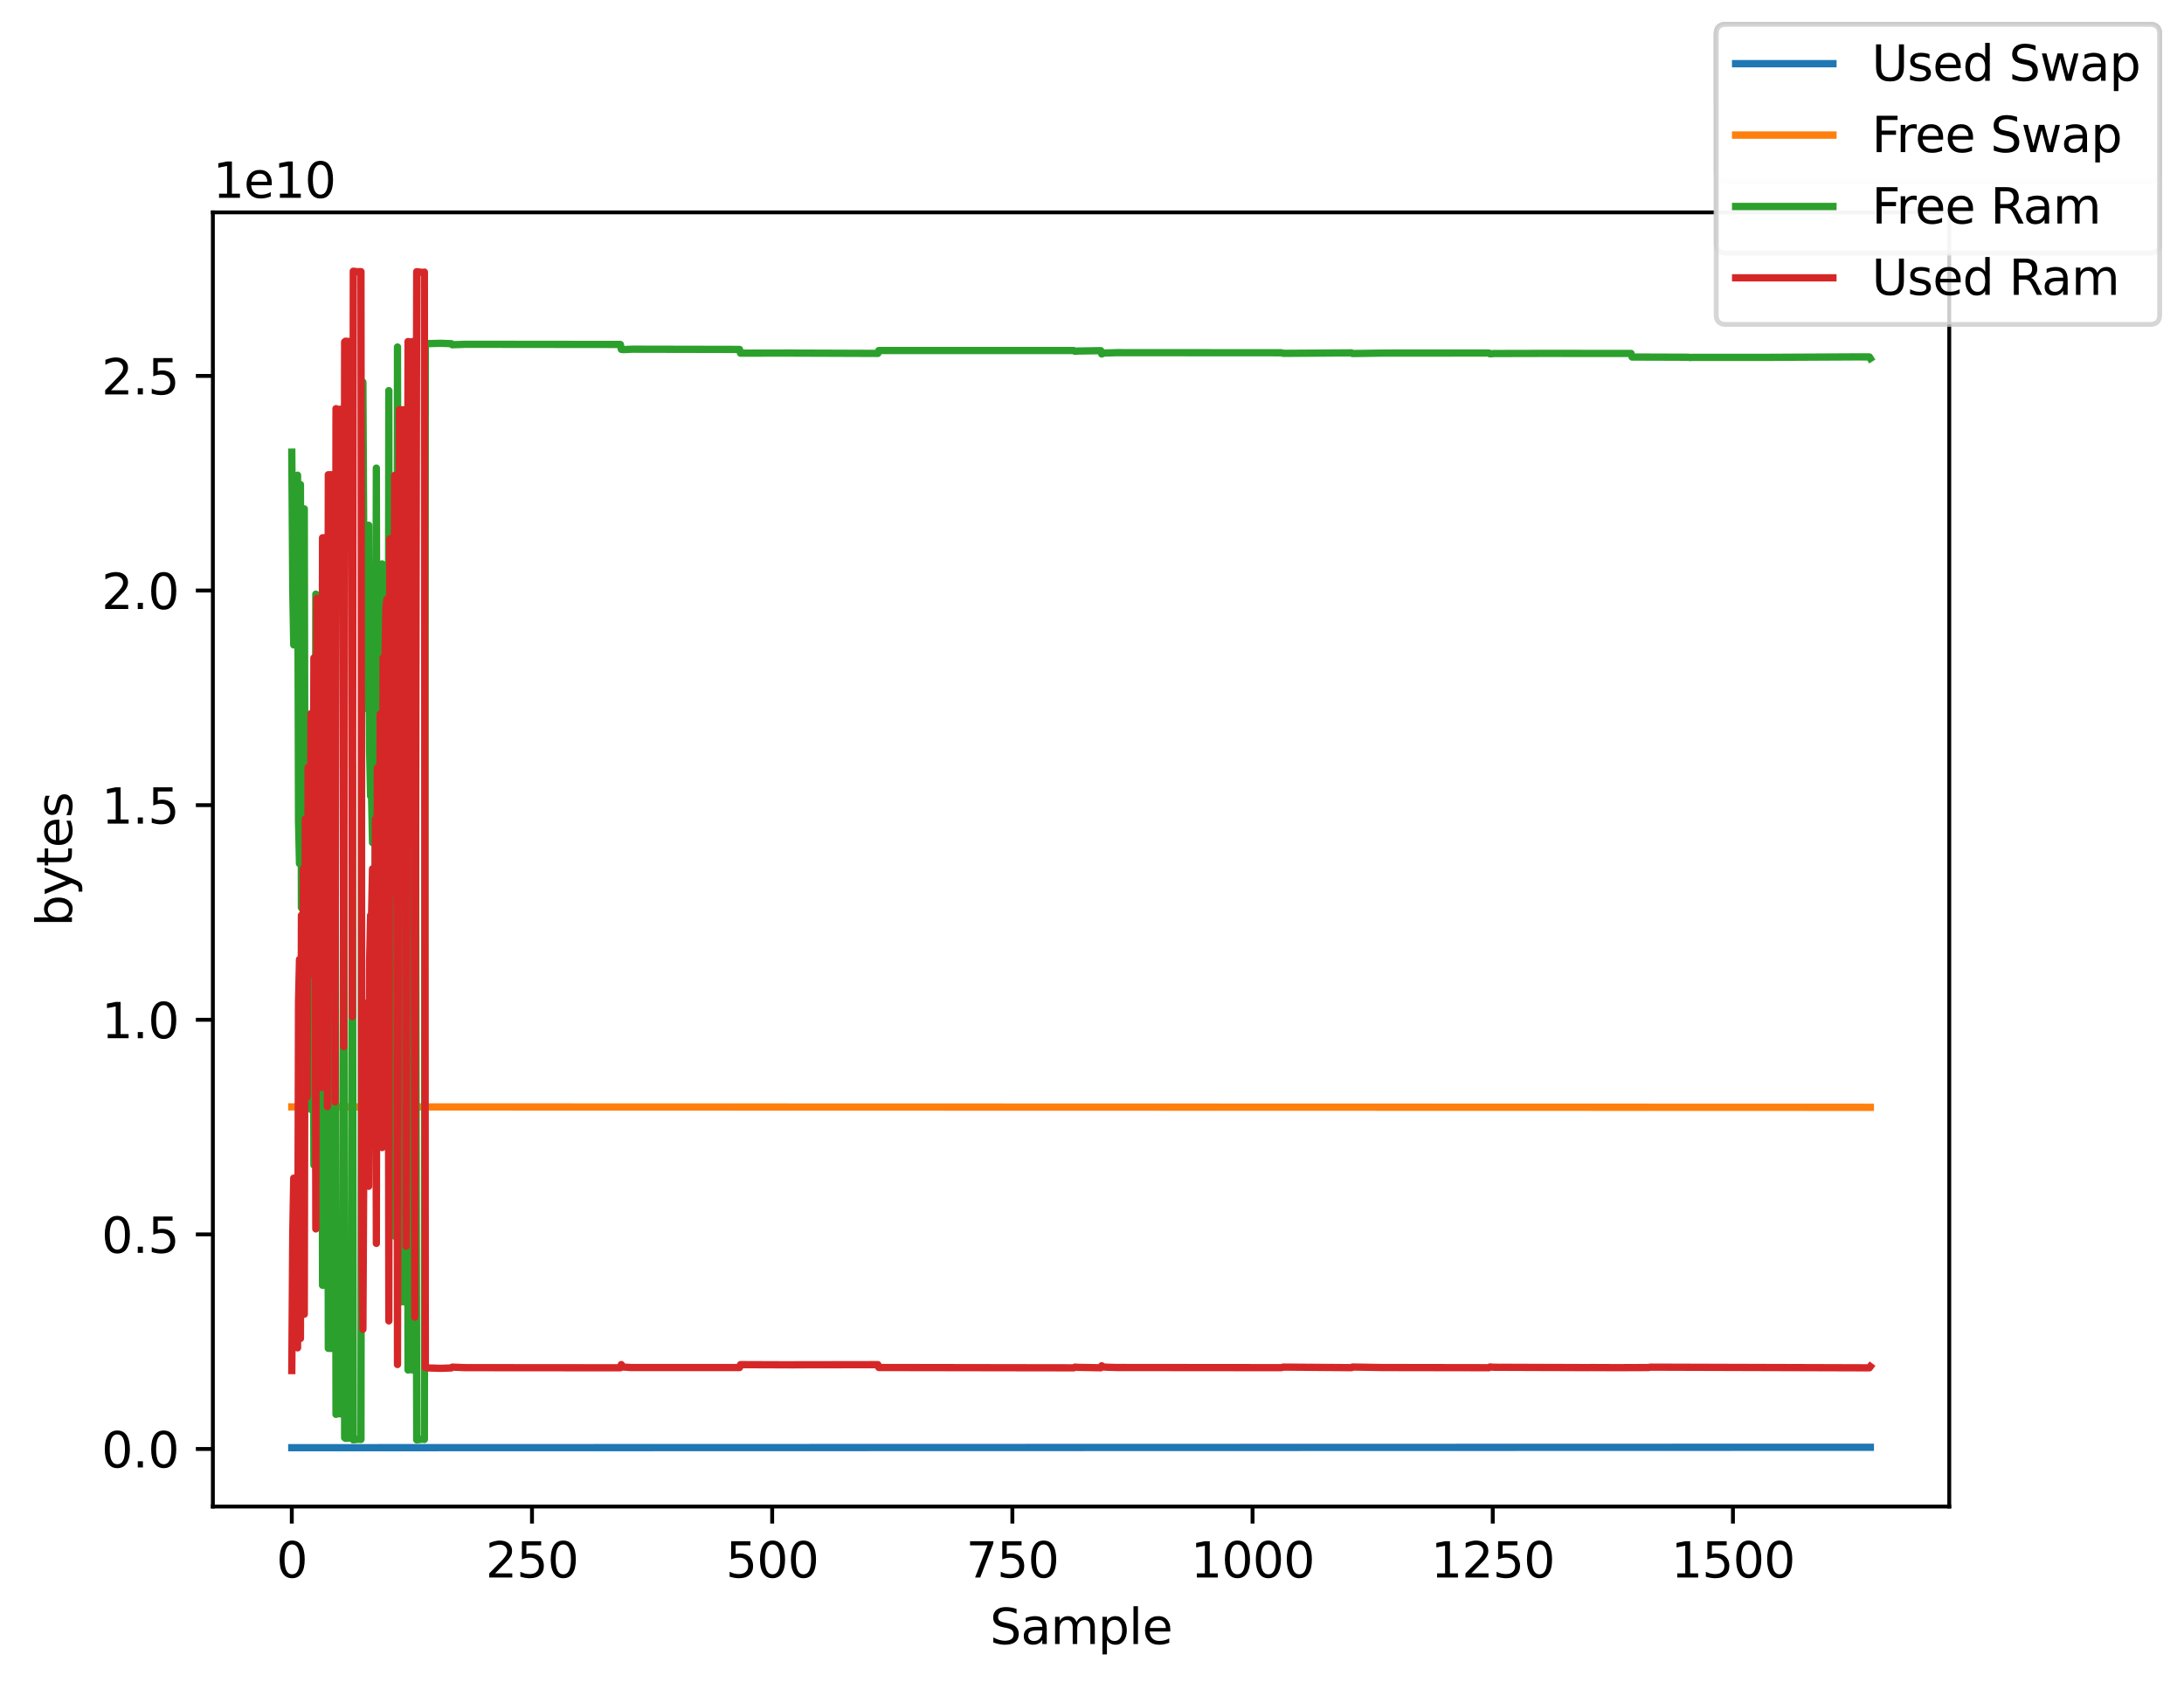 <?xml version="1.0" encoding="utf-8" standalone="no"?>
<!DOCTYPE svg PUBLIC "-//W3C//DTD SVG 1.1//EN"
  "http://www.w3.org/Graphics/SVG/1.1/DTD/svg11.dtd">
<svg xmlns:xlink="http://www.w3.org/1999/xlink" width="449.181pt" height="347.34pt" viewBox="0 0 449.181 347.34" xmlns="http://www.w3.org/2000/svg" version="1.1">
 <defs>
  <style type="text/css">*{stroke-linejoin: round; stroke-linecap: butt}</style>
 </defs>
 <g id="figure_1">
  <g id="patch_1">
   <path d="M 0 347.34 
L 449.181 347.34 
L 449.181 0 
L 0 0 
z
" style="fill: #ffffff"/>
  </g>
  <g id="axes_1">
   <g id="patch_2">
    <path d="M 43.781 309.784 
L 400.901 309.784 
L 400.901 43.672 
L 43.781 43.672 
z
" style="fill: #ffffff"/>
   </g>
   <g id="matplotlib.axis_1">
    <g id="xtick_1">
     <g id="line2d_1">
      <defs>
       <path id="m25b9fa74df" d="M 0 0 
L 0 3.5 
" style="stroke: #000000; stroke-width: 0.8"/>
      </defs>
      <g>
       <use xlink:href="#m25b9fa74df" x="60.014" y="309.784" style="stroke: #000000; stroke-width: 0.8"/>
      </g>
     </g>
     <g id="text_1">
      <!-- 0 -->
      <g transform="translate(56.833 324.382) scale(0.1 -0.1)">
       <defs>
        <path id="DejaVuSans-30" d="M 2034 4250 
Q 1547 4250 1301 3770 
Q 1056 3291 1056 2328 
Q 1056 1369 1301 889 
Q 1547 409 2034 409 
Q 2525 409 2770 889 
Q 3016 1369 3016 2328 
Q 3016 3291 2770 3770 
Q 2525 4250 2034 4250 
z
M 2034 4750 
Q 2819 4750 3233 4129 
Q 3647 3509 3647 2328 
Q 3647 1150 3233 529 
Q 2819 -91 2034 -91 
Q 1250 -91 836 529 
Q 422 1150 422 2328 
Q 422 3509 836 4129 
Q 1250 4750 2034 4750 
z
" transform="scale(0.016)"/>
       </defs>
       <use xlink:href="#DejaVuSans-30"/>
      </g>
     </g>
    </g>
    <g id="xtick_2">
     <g id="line2d_2">
      <g>
       <use xlink:href="#m25b9fa74df" x="109.414" y="309.784" style="stroke: #000000; stroke-width: 0.8"/>
      </g>
     </g>
     <g id="text_2">
      <!-- 250 -->
      <g transform="translate(99.87 324.382) scale(0.1 -0.1)">
       <defs>
        <path id="DejaVuSans-32" d="M 1228 531 
L 3431 531 
L 3431 0 
L 469 0 
L 469 531 
Q 828 903 1448 1529 
Q 2069 2156 2228 2338 
Q 2531 2678 2651 2914 
Q 2772 3150 2772 3378 
Q 2772 3750 2511 3984 
Q 2250 4219 1831 4219 
Q 1534 4219 1204 4116 
Q 875 4013 500 3803 
L 500 4441 
Q 881 4594 1212 4672 
Q 1544 4750 1819 4750 
Q 2544 4750 2975 4387 
Q 3406 4025 3406 3419 
Q 3406 3131 3298 2873 
Q 3191 2616 2906 2266 
Q 2828 2175 2409 1742 
Q 1991 1309 1228 531 
z
" transform="scale(0.016)"/>
        <path id="DejaVuSans-35" d="M 691 4666 
L 3169 4666 
L 3169 4134 
L 1269 4134 
L 1269 2991 
Q 1406 3038 1543 3061 
Q 1681 3084 1819 3084 
Q 2600 3084 3056 2656 
Q 3513 2228 3513 1497 
Q 3513 744 3044 326 
Q 2575 -91 1722 -91 
Q 1428 -91 1123 -41 
Q 819 9 494 109 
L 494 744 
Q 775 591 1075 516 
Q 1375 441 1709 441 
Q 2250 441 2565 725 
Q 2881 1009 2881 1497 
Q 2881 1984 2565 2268 
Q 2250 2553 1709 2553 
Q 1456 2553 1204 2497 
Q 953 2441 691 2322 
L 691 4666 
z
" transform="scale(0.016)"/>
       </defs>
       <use xlink:href="#DejaVuSans-32"/>
       <use xlink:href="#DejaVuSans-35" x="63.623"/>
       <use xlink:href="#DejaVuSans-30" x="127.246"/>
      </g>
     </g>
    </g>
    <g id="xtick_3">
     <g id="line2d_3">
      <g>
       <use xlink:href="#m25b9fa74df" x="158.813" y="309.784" style="stroke: #000000; stroke-width: 0.8"/>
      </g>
     </g>
     <g id="text_3">
      <!-- 500 -->
      <g transform="translate(149.27 324.382) scale(0.1 -0.1)">
       <use xlink:href="#DejaVuSans-35"/>
       <use xlink:href="#DejaVuSans-30" x="63.623"/>
       <use xlink:href="#DejaVuSans-30" x="127.246"/>
      </g>
     </g>
    </g>
    <g id="xtick_4">
     <g id="line2d_4">
      <g>
       <use xlink:href="#m25b9fa74df" x="208.213" y="309.784" style="stroke: #000000; stroke-width: 0.8"/>
      </g>
     </g>
     <g id="text_4">
      <!-- 750 -->
      <g transform="translate(198.669 324.382) scale(0.1 -0.1)">
       <defs>
        <path id="DejaVuSans-37" d="M 525 4666 
L 3525 4666 
L 3525 4397 
L 1831 0 
L 1172 0 
L 2766 4134 
L 525 4134 
L 525 4666 
z
" transform="scale(0.016)"/>
       </defs>
       <use xlink:href="#DejaVuSans-37"/>
       <use xlink:href="#DejaVuSans-35" x="63.623"/>
       <use xlink:href="#DejaVuSans-30" x="127.246"/>
      </g>
     </g>
    </g>
    <g id="xtick_5">
     <g id="line2d_5">
      <g>
       <use xlink:href="#m25b9fa74df" x="257.613" y="309.784" style="stroke: #000000; stroke-width: 0.8"/>
      </g>
     </g>
     <g id="text_5">
      <!-- 1000 -->
      <g transform="translate(244.888 324.382) scale(0.1 -0.1)">
       <defs>
        <path id="DejaVuSans-31" d="M 794 531 
L 1825 531 
L 1825 4091 
L 703 3866 
L 703 4441 
L 1819 4666 
L 2450 4666 
L 2450 531 
L 3481 531 
L 3481 0 
L 794 0 
L 794 531 
z
" transform="scale(0.016)"/>
       </defs>
       <use xlink:href="#DejaVuSans-31"/>
       <use xlink:href="#DejaVuSans-30" x="63.623"/>
       <use xlink:href="#DejaVuSans-30" x="127.246"/>
       <use xlink:href="#DejaVuSans-30" x="190.869"/>
      </g>
     </g>
    </g>
    <g id="xtick_6">
     <g id="line2d_6">
      <g>
       <use xlink:href="#m25b9fa74df" x="307.012" y="309.784" style="stroke: #000000; stroke-width: 0.8"/>
      </g>
     </g>
     <g id="text_6">
      <!-- 1250 -->
      <g transform="translate(294.287 324.382) scale(0.1 -0.1)">
       <use xlink:href="#DejaVuSans-31"/>
       <use xlink:href="#DejaVuSans-32" x="63.623"/>
       <use xlink:href="#DejaVuSans-35" x="127.246"/>
       <use xlink:href="#DejaVuSans-30" x="190.869"/>
      </g>
     </g>
    </g>
    <g id="xtick_7">
     <g id="line2d_7">
      <g>
       <use xlink:href="#m25b9fa74df" x="356.412" y="309.784" style="stroke: #000000; stroke-width: 0.8"/>
      </g>
     </g>
     <g id="text_7">
      <!-- 1500 -->
      <g transform="translate(343.687 324.382) scale(0.1 -0.1)">
       <use xlink:href="#DejaVuSans-31"/>
       <use xlink:href="#DejaVuSans-35" x="63.623"/>
       <use xlink:href="#DejaVuSans-30" x="127.246"/>
       <use xlink:href="#DejaVuSans-30" x="190.869"/>
      </g>
     </g>
    </g>
    <g id="text_8">
     <!-- Sample -->
     <g transform="translate(203.593 338.061) scale(0.1 -0.1)">
      <defs>
       <path id="DejaVuSans-53" d="M 3425 4513 
L 3425 3897 
Q 3066 4069 2747 4153 
Q 2428 4238 2131 4238 
Q 1616 4238 1336 4038 
Q 1056 3838 1056 3469 
Q 1056 3159 1242 3001 
Q 1428 2844 1947 2747 
L 2328 2669 
Q 3034 2534 3370 2195 
Q 3706 1856 3706 1288 
Q 3706 609 3251 259 
Q 2797 -91 1919 -91 
Q 1588 -91 1214 -16 
Q 841 59 441 206 
L 441 856 
Q 825 641 1194 531 
Q 1563 422 1919 422 
Q 2459 422 2753 634 
Q 3047 847 3047 1241 
Q 3047 1584 2836 1778 
Q 2625 1972 2144 2069 
L 1759 2144 
Q 1053 2284 737 2584 
Q 422 2884 422 3419 
Q 422 4038 858 4394 
Q 1294 4750 2059 4750 
Q 2388 4750 2728 4690 
Q 3069 4631 3425 4513 
z
" transform="scale(0.016)"/>
       <path id="DejaVuSans-61" d="M 2194 1759 
Q 1497 1759 1228 1600 
Q 959 1441 959 1056 
Q 959 750 1161 570 
Q 1363 391 1709 391 
Q 2188 391 2477 730 
Q 2766 1069 2766 1631 
L 2766 1759 
L 2194 1759 
z
M 3341 1997 
L 3341 0 
L 2766 0 
L 2766 531 
Q 2569 213 2275 61 
Q 1981 -91 1556 -91 
Q 1019 -91 701 211 
Q 384 513 384 1019 
Q 384 1609 779 1909 
Q 1175 2209 1959 2209 
L 2766 2209 
L 2766 2266 
Q 2766 2663 2505 2880 
Q 2244 3097 1772 3097 
Q 1472 3097 1187 3025 
Q 903 2953 641 2809 
L 641 3341 
Q 956 3463 1253 3523 
Q 1550 3584 1831 3584 
Q 2591 3584 2966 3190 
Q 3341 2797 3341 1997 
z
" transform="scale(0.016)"/>
       <path id="DejaVuSans-6d" d="M 3328 2828 
Q 3544 3216 3844 3400 
Q 4144 3584 4550 3584 
Q 5097 3584 5394 3201 
Q 5691 2819 5691 2113 
L 5691 0 
L 5113 0 
L 5113 2094 
Q 5113 2597 4934 2840 
Q 4756 3084 4391 3084 
Q 3944 3084 3684 2787 
Q 3425 2491 3425 1978 
L 3425 0 
L 2847 0 
L 2847 2094 
Q 2847 2600 2669 2842 
Q 2491 3084 2119 3084 
Q 1678 3084 1418 2786 
Q 1159 2488 1159 1978 
L 1159 0 
L 581 0 
L 581 3500 
L 1159 3500 
L 1159 2956 
Q 1356 3278 1631 3431 
Q 1906 3584 2284 3584 
Q 2666 3584 2933 3390 
Q 3200 3197 3328 2828 
z
" transform="scale(0.016)"/>
       <path id="DejaVuSans-70" d="M 1159 525 
L 1159 -1331 
L 581 -1331 
L 581 3500 
L 1159 3500 
L 1159 2969 
Q 1341 3281 1617 3432 
Q 1894 3584 2278 3584 
Q 2916 3584 3314 3078 
Q 3713 2572 3713 1747 
Q 3713 922 3314 415 
Q 2916 -91 2278 -91 
Q 1894 -91 1617 61 
Q 1341 213 1159 525 
z
M 3116 1747 
Q 3116 2381 2855 2742 
Q 2594 3103 2138 3103 
Q 1681 3103 1420 2742 
Q 1159 2381 1159 1747 
Q 1159 1113 1420 752 
Q 1681 391 2138 391 
Q 2594 391 2855 752 
Q 3116 1113 3116 1747 
z
" transform="scale(0.016)"/>
       <path id="DejaVuSans-6c" d="M 603 4863 
L 1178 4863 
L 1178 0 
L 603 0 
L 603 4863 
z
" transform="scale(0.016)"/>
       <path id="DejaVuSans-65" d="M 3597 1894 
L 3597 1613 
L 953 1613 
Q 991 1019 1311 708 
Q 1631 397 2203 397 
Q 2534 397 2845 478 
Q 3156 559 3463 722 
L 3463 178 
Q 3153 47 2828 -22 
Q 2503 -91 2169 -91 
Q 1331 -91 842 396 
Q 353 884 353 1716 
Q 353 2575 817 3079 
Q 1281 3584 2069 3584 
Q 2775 3584 3186 3129 
Q 3597 2675 3597 1894 
z
M 3022 2063 
Q 3016 2534 2758 2815 
Q 2500 3097 2075 3097 
Q 1594 3097 1305 2825 
Q 1016 2553 972 2059 
L 3022 2063 
z
" transform="scale(0.016)"/>
      </defs>
      <use xlink:href="#DejaVuSans-53"/>
      <use xlink:href="#DejaVuSans-61" x="63.477"/>
      <use xlink:href="#DejaVuSans-6d" x="124.756"/>
      <use xlink:href="#DejaVuSans-70" x="222.168"/>
      <use xlink:href="#DejaVuSans-6c" x="285.645"/>
      <use xlink:href="#DejaVuSans-65" x="313.428"/>
     </g>
    </g>
   </g>
   <g id="matplotlib.axis_2">
    <g id="ytick_1">
     <g id="line2d_8">
      <defs>
       <path id="m3c13da6061" d="M 0 0 
L -3.5 0 
" style="stroke: #000000; stroke-width: 0.8"/>
      </defs>
      <g>
       <use xlink:href="#m3c13da6061" x="43.781" y="297.949" style="stroke: #000000; stroke-width: 0.8"/>
      </g>
     </g>
     <g id="text_9">
      <!-- 0.0 -->
      <g transform="translate(20.878 301.749) scale(0.1 -0.1)">
       <defs>
        <path id="DejaVuSans-2e" d="M 684 794 
L 1344 794 
L 1344 0 
L 684 0 
L 684 794 
z
" transform="scale(0.016)"/>
       </defs>
       <use xlink:href="#DejaVuSans-30"/>
       <use xlink:href="#DejaVuSans-2e" x="63.623"/>
       <use xlink:href="#DejaVuSans-30" x="95.41"/>
      </g>
     </g>
    </g>
    <g id="ytick_2">
     <g id="line2d_9">
      <g>
       <use xlink:href="#m3c13da6061" x="43.781" y="253.82" style="stroke: #000000; stroke-width: 0.8"/>
      </g>
     </g>
     <g id="text_10">
      <!-- 0.5 -->
      <g transform="translate(20.878 257.619) scale(0.1 -0.1)">
       <use xlink:href="#DejaVuSans-30"/>
       <use xlink:href="#DejaVuSans-2e" x="63.623"/>
       <use xlink:href="#DejaVuSans-35" x="95.41"/>
      </g>
     </g>
    </g>
    <g id="ytick_3">
     <g id="line2d_10">
      <g>
       <use xlink:href="#m3c13da6061" x="43.781" y="209.691" style="stroke: #000000; stroke-width: 0.8"/>
      </g>
     </g>
     <g id="text_11">
      <!-- 1.0 -->
      <g transform="translate(20.878 213.49) scale(0.1 -0.1)">
       <use xlink:href="#DejaVuSans-31"/>
       <use xlink:href="#DejaVuSans-2e" x="63.623"/>
       <use xlink:href="#DejaVuSans-30" x="95.41"/>
      </g>
     </g>
    </g>
    <g id="ytick_4">
     <g id="line2d_11">
      <g>
       <use xlink:href="#m3c13da6061" x="43.781" y="165.561" style="stroke: #000000; stroke-width: 0.8"/>
      </g>
     </g>
     <g id="text_12">
      <!-- 1.5 -->
      <g transform="translate(20.878 169.36) scale(0.1 -0.1)">
       <use xlink:href="#DejaVuSans-31"/>
       <use xlink:href="#DejaVuSans-2e" x="63.623"/>
       <use xlink:href="#DejaVuSans-35" x="95.41"/>
      </g>
     </g>
    </g>
    <g id="ytick_5">
     <g id="line2d_12">
      <g>
       <use xlink:href="#m3c13da6061" x="43.781" y="121.432" style="stroke: #000000; stroke-width: 0.8"/>
      </g>
     </g>
     <g id="text_13">
      <!-- 2.0 -->
      <g transform="translate(20.878 125.231) scale(0.1 -0.1)">
       <use xlink:href="#DejaVuSans-32"/>
       <use xlink:href="#DejaVuSans-2e" x="63.623"/>
       <use xlink:href="#DejaVuSans-30" x="95.41"/>
      </g>
     </g>
    </g>
    <g id="ytick_6">
     <g id="line2d_13">
      <g>
       <use xlink:href="#m3c13da6061" x="43.781" y="77.302" style="stroke: #000000; stroke-width: 0.8"/>
      </g>
     </g>
     <g id="text_14">
      <!-- 2.5 -->
      <g transform="translate(20.878 81.101) scale(0.1 -0.1)">
       <use xlink:href="#DejaVuSans-32"/>
       <use xlink:href="#DejaVuSans-2e" x="63.623"/>
       <use xlink:href="#DejaVuSans-35" x="95.41"/>
      </g>
     </g>
    </g>
    <g id="text_15">
     <!-- bytes -->
     <g transform="translate(14.798 190.503) rotate(-90) scale(0.1 -0.1)">
      <defs>
       <path id="DejaVuSans-62" d="M 3116 1747 
Q 3116 2381 2855 2742 
Q 2594 3103 2138 3103 
Q 1681 3103 1420 2742 
Q 1159 2381 1159 1747 
Q 1159 1113 1420 752 
Q 1681 391 2138 391 
Q 2594 391 2855 752 
Q 3116 1113 3116 1747 
z
M 1159 2969 
Q 1341 3281 1617 3432 
Q 1894 3584 2278 3584 
Q 2916 3584 3314 3078 
Q 3713 2572 3713 1747 
Q 3713 922 3314 415 
Q 2916 -91 2278 -91 
Q 1894 -91 1617 61 
Q 1341 213 1159 525 
L 1159 0 
L 581 0 
L 581 4863 
L 1159 4863 
L 1159 2969 
z
" transform="scale(0.016)"/>
       <path id="DejaVuSans-79" d="M 2059 -325 
Q 1816 -950 1584 -1140 
Q 1353 -1331 966 -1331 
L 506 -1331 
L 506 -850 
L 844 -850 
Q 1081 -850 1212 -737 
Q 1344 -625 1503 -206 
L 1606 56 
L 191 3500 
L 800 3500 
L 1894 763 
L 2988 3500 
L 3597 3500 
L 2059 -325 
z
" transform="scale(0.016)"/>
       <path id="DejaVuSans-74" d="M 1172 4494 
L 1172 3500 
L 2356 3500 
L 2356 3053 
L 1172 3053 
L 1172 1153 
Q 1172 725 1289 603 
Q 1406 481 1766 481 
L 2356 481 
L 2356 0 
L 1766 0 
Q 1100 0 847 248 
Q 594 497 594 1153 
L 594 3053 
L 172 3053 
L 172 3500 
L 594 3500 
L 594 4494 
L 1172 4494 
z
" transform="scale(0.016)"/>
       <path id="DejaVuSans-73" d="M 2834 3397 
L 2834 2853 
Q 2591 2978 2328 3040 
Q 2066 3103 1784 3103 
Q 1356 3103 1142 2972 
Q 928 2841 928 2578 
Q 928 2378 1081 2264 
Q 1234 2150 1697 2047 
L 1894 2003 
Q 2506 1872 2764 1633 
Q 3022 1394 3022 966 
Q 3022 478 2636 193 
Q 2250 -91 1575 -91 
Q 1294 -91 989 -36 
Q 684 19 347 128 
L 347 722 
Q 666 556 975 473 
Q 1284 391 1588 391 
Q 1994 391 2212 530 
Q 2431 669 2431 922 
Q 2431 1156 2273 1281 
Q 2116 1406 1581 1522 
L 1381 1569 
Q 847 1681 609 1914 
Q 372 2147 372 2553 
Q 372 3047 722 3315 
Q 1072 3584 1716 3584 
Q 2034 3584 2315 3537 
Q 2597 3491 2834 3397 
z
" transform="scale(0.016)"/>
      </defs>
      <use xlink:href="#DejaVuSans-62"/>
      <use xlink:href="#DejaVuSans-79" x="63.477"/>
      <use xlink:href="#DejaVuSans-74" x="122.656"/>
      <use xlink:href="#DejaVuSans-65" x="161.865"/>
      <use xlink:href="#DejaVuSans-73" x="223.389"/>
     </g>
    </g>
    <g id="text_16">
     <!-- 1e10 -->
     <g transform="translate(43.781 40.672) scale(0.1 -0.1)">
      <use xlink:href="#DejaVuSans-31"/>
      <use xlink:href="#DejaVuSans-65" x="63.623"/>
      <use xlink:href="#DejaVuSans-31" x="125.146"/>
      <use xlink:href="#DejaVuSans-30" x="188.77"/>
     </g>
    </g>
   </g>
   <g id="line2d_14">
    <path d="M 60.014 297.688 
L 384.669 297.6 
L 384.669 297.6 
" clip-path="url(#p07b24782cc)" style="fill: none; stroke: #1f77b4; stroke-width: 1.5; stroke-linecap: square"/>
   </g>
   <g id="line2d_15">
    <path d="M 60.014 227.607 
L 384.669 227.695 
L 384.669 227.695 
" clip-path="url(#p07b24782cc)" style="fill: none; stroke: #ff7f0e; stroke-width: 1.5; stroke-linecap: square"/>
   </g>
   <g id="line2d_16">
    <path d="M 60.014 92.978 
L 60.212 121.425 
L 60.409 132.608 
L 60.607 103.588 
L 60.804 121.008 
L 61.002 119.581 
L 61.2 97.714 
L 61.397 168.84 
L 61.595 177.588 
L 61.792 99.634 
L 61.99 186.641 
L 62.188 119.902 
L 62.385 196.278 
L 62.583 104.629 
L 62.78 206.435 
L 62.978 206.458 
L 63.176 149.336 
L 63.373 217.082 
L 63.571 217.022 
L 63.768 182.477 
L 63.966 228.139 
L 64.164 228.104 
L 64.361 174.434 
L 64.559 239.578 
L 64.756 239.732 
L 64.954 122.173 
L 65.152 251.809 
L 65.744 251.741 
L 65.942 251.799 
L 66.14 151.248 
L 66.337 264.287 
L 67.128 264.291 
L 67.325 147.308 
L 67.523 277.26 
L 68.708 277.263 
L 68.906 148.298 
L 69.104 290.843 
L 69.301 290.642 
L 69.499 290.732 
L 69.894 290.665 
L 70.289 290.78 
L 70.487 290.778 
L 70.684 159.675 
L 70.882 295.625 
L 71.079 295.775 
L 72.265 295.668 
L 72.463 156.887 
L 72.66 296.077 
L 73.451 295.975 
L 73.846 295.965 
L 74.241 295.993 
L 74.439 93.422 
L 74.636 78.583 
L 74.834 115.819 
L 75.624 145.799 
L 75.822 107.995 
L 76.019 154.5 
L 76.217 163.695 
L 76.415 163.668 
L 76.612 173.273 
L 76.81 173.304 
L 77.007 145.148 
L 77.205 183.431 
L 77.403 96.251 
L 77.6 194.017 
L 77.798 194.027 
L 77.995 125.28 
L 78.193 205.1 
L 78.391 205.08 
L 78.588 115.962 
L 78.786 216.686 
L 79.181 216.698 
L 79.379 227.23 
L 79.576 228.723 
L 79.774 228.705 
L 79.971 80.322 
L 80.169 241.099 
L 80.367 241.219 
L 80.762 241.23 
L 80.959 168.195 
L 81.157 254.187 
L 81.552 254.215 
L 81.75 71.353 
L 82.145 267.719 
L 82.738 267.648 
L 83.331 267.704 
L 83.528 95.689 
L 83.923 281.714 
L 84.714 281.576 
L 84.911 281.725 
L 85.109 281.674 
L 85.307 81.101 
L 85.702 296.079 
L 85.899 295.98 
L 86.097 296.045 
L 86.492 295.976 
L 87.085 295.933 
L 87.283 295.994 
L 87.48 70.754 
L 88.073 70.659 
L 90.642 70.589 
L 92.815 70.669 
L 93.013 70.893 
L 95.779 70.793 
L 127.593 70.828 
L 127.79 71.841 
L 128.186 71.893 
L 129.964 71.806 
L 152.095 71.849 
L 152.293 72.618 
L 163.16 72.598 
L 163.556 72.611 
L 180.549 72.671 
L 180.747 72.078 
L 208.213 72.078 
L 220.859 72.083 
L 221.057 72.228 
L 221.847 72.179 
L 226.392 72.104 
L 226.59 72.789 
L 226.985 72.596 
L 229.751 72.517 
L 263.541 72.539 
L 263.936 72.658 
L 277.965 72.561 
L 278.163 72.698 
L 284.486 72.602 
L 306.222 72.596 
L 306.419 72.749 
L 307.407 72.69 
L 317.485 72.667 
L 335.466 72.681 
L 335.664 73.415 
L 347.322 73.454 
L 347.52 73.527 
L 348.113 73.48 
L 357.993 73.484 
L 363.13 73.481 
L 381.705 73.385 
L 384.471 73.392 
L 384.669 73.706 
L 384.669 73.706 
" clip-path="url(#p07b24782cc)" style="fill: none; stroke: #2ca02c; stroke-width: 1.5; stroke-linecap: square"/>
   </g>
   <g id="line2d_17">
    <path d="M 60.014 281.827 
L 60.212 253.441 
L 60.409 242.259 
L 60.607 271.279 
L 60.804 253.86 
L 61.002 255.288 
L 61.2 277.155 
L 61.397 206.029 
L 61.595 197.281 
L 61.792 275.235 
L 61.99 188.223 
L 62.188 254.963 
L 62.385 178.587 
L 62.583 270.237 
L 62.78 168.43 
L 62.978 168.408 
L 63.176 225.53 
L 63.373 157.785 
L 63.571 157.845 
L 63.768 192.391 
L 63.966 146.729 
L 64.164 146.765 
L 64.361 200.435 
L 64.559 135.291 
L 64.756 135.137 
L 64.954 252.697 
L 65.152 123.061 
L 65.744 123.13 
L 65.942 123.072 
L 66.14 223.624 
L 66.337 110.585 
L 67.128 110.582 
L 67.325 227.566 
L 67.523 97.614 
L 68.708 97.613 
L 68.906 226.58 
L 69.104 84.034 
L 69.301 84.237 
L 69.499 84.146 
L 69.894 84.214 
L 70.289 84.1 
L 70.487 84.103 
L 70.684 215.206 
L 70.882 70.305 
L 71.079 70.156 
L 72.265 70.265 
L 72.463 209.05 
L 72.66 55.768 
L 73.451 55.872 
L 74.043 55.849 
L 74.241 55.859 
L 74.439 258.491 
L 74.636 273.33 
L 74.834 236.095 
L 75.624 206.125 
L 75.822 243.93 
L 76.019 197.426 
L 76.217 188.231 
L 76.415 188.258 
L 76.612 178.653 
L 76.81 178.623 
L 77.007 206.779 
L 77.205 168.498 
L 77.403 255.678 
L 77.6 157.912 
L 77.798 157.902 
L 77.995 226.649 
L 78.193 146.829 
L 78.391 146.852 
L 78.588 235.97 
L 78.786 135.246 
L 79.181 135.235 
L 79.379 124.704 
L 79.576 123.211 
L 79.774 123.229 
L 79.971 271.613 
L 80.169 110.836 
L 80.367 110.717 
L 80.762 110.706 
L 80.959 183.741 
L 81.157 97.75 
L 81.552 97.722 
L 81.75 280.584 
L 82.145 84.22 
L 82.738 84.292 
L 83.331 84.237 
L 83.528 256.252 
L 83.923 70.228 
L 84.714 70.367 
L 84.911 70.219 
L 85.109 70.27 
L 85.307 270.843 
L 85.702 55.865 
L 85.899 55.965 
L 86.097 55.9 
L 86.492 55.97 
L 87.085 56.014 
L 87.283 55.953 
L 87.48 281.195 
L 88.073 281.291 
L 90.642 281.366 
L 92.815 281.291 
L 93.013 281.121 
L 95.779 281.229 
L 123.641 281.252 
L 127.593 281.249 
L 127.79 280.595 
L 127.988 281.089 
L 129.766 281.201 
L 152.095 281.204 
L 152.293 280.61 
L 163.16 280.648 
L 163.556 280.637 
L 180.549 280.612 
L 180.747 281.199 
L 209.399 281.246 
L 220.859 281.263 
L 221.057 281.12 
L 221.847 281.17 
L 226.392 281.254 
L 226.59 280.846 
L 226.787 281.07 
L 227.578 281.138 
L 229.751 281.199 
L 263.541 281.231 
L 263.936 281.115 
L 277.965 281.23 
L 278.163 281.1 
L 284.288 281.204 
L 306.222 281.24 
L 306.419 281.09 
L 307.407 281.151 
L 317.683 281.19 
L 320.647 281.197 
L 326.772 281.22 
L 327.167 281.208 
L 332.502 281.231 
L 339.023 281.205 
L 339.418 281.128 
L 384.471 281.266 
L 384.669 280.998 
L 384.669 280.998 
" clip-path="url(#p07b24782cc)" style="fill: none; stroke: #d62728; stroke-width: 1.5; stroke-linecap: square"/>
   </g>
   <g id="patch_3">
    <path d="M 43.781 309.784 
L 43.781 43.672 
" style="fill: none; stroke: #000000; stroke-width: 0.8; stroke-linejoin: miter; stroke-linecap: square"/>
   </g>
   <g id="patch_4">
    <path d="M 400.901 309.784 
L 400.901 43.672 
" style="fill: none; stroke: #000000; stroke-width: 0.8; stroke-linejoin: miter; stroke-linecap: square"/>
   </g>
   <g id="patch_5">
    <path d="M 43.781 309.784 
L 400.901 309.784 
" style="fill: none; stroke: #000000; stroke-width: 0.8; stroke-linejoin: miter; stroke-linecap: square"/>
   </g>
   <g id="patch_6">
    <path d="M 43.781 43.672 
L 400.901 43.672 
" style="fill: none; stroke: #000000; stroke-width: 0.8; stroke-linejoin: miter; stroke-linecap: square"/>
   </g>
  </g>
  <g id="legend_1">
   <g id="patch_7">
    <path d="M 354.97 22.678 
L 442.181 22.678 
Q 444.181 22.678 444.181 20.678 
L 444.181 7 
Q 444.181 5 442.181 5 
L 354.97 5 
Q 352.97 5 352.97 7 
L 352.97 20.678 
Q 352.97 22.678 354.97 22.678 
z
" style="fill: #ffffff; opacity: 0.8; stroke: #cccccc; stroke-linejoin: miter"/>
   </g>
   <g id="line2d_18">
    <path d="M 356.97 13.098 
L 366.97 13.098 
L 376.97 13.098 
" style="fill: none; stroke: #1f77b4; stroke-width: 1.5; stroke-linecap: square"/>
   </g>
   <g id="text_17">
    <!-- Used Swap -->
    <g transform="translate(384.97 16.598) scale(0.1 -0.1)">
     <defs>
      <path id="DejaVuSans-55" d="M 556 4666 
L 1191 4666 
L 1191 1831 
Q 1191 1081 1462 751 
Q 1734 422 2344 422 
Q 2950 422 3222 751 
Q 3494 1081 3494 1831 
L 3494 4666 
L 4128 4666 
L 4128 1753 
Q 4128 841 3676 375 
Q 3225 -91 2344 -91 
Q 1459 -91 1007 375 
Q 556 841 556 1753 
L 556 4666 
z
" transform="scale(0.016)"/>
      <path id="DejaVuSans-64" d="M 2906 2969 
L 2906 4863 
L 3481 4863 
L 3481 0 
L 2906 0 
L 2906 525 
Q 2725 213 2448 61 
Q 2172 -91 1784 -91 
Q 1150 -91 751 415 
Q 353 922 353 1747 
Q 353 2572 751 3078 
Q 1150 3584 1784 3584 
Q 2172 3584 2448 3432 
Q 2725 3281 2906 2969 
z
M 947 1747 
Q 947 1113 1208 752 
Q 1469 391 1925 391 
Q 2381 391 2643 752 
Q 2906 1113 2906 1747 
Q 2906 2381 2643 2742 
Q 2381 3103 1925 3103 
Q 1469 3103 1208 2742 
Q 947 2381 947 1747 
z
" transform="scale(0.016)"/>
      <path id="DejaVuSans-20" transform="scale(0.016)"/>
      <path id="DejaVuSans-77" d="M 269 3500 
L 844 3500 
L 1563 769 
L 2278 3500 
L 2956 3500 
L 3675 769 
L 4391 3500 
L 4966 3500 
L 4050 0 
L 3372 0 
L 2619 2869 
L 1863 0 
L 1184 0 
L 269 3500 
z
" transform="scale(0.016)"/>
     </defs>
     <use xlink:href="#DejaVuSans-55"/>
     <use xlink:href="#DejaVuSans-73" x="73.193"/>
     <use xlink:href="#DejaVuSans-65" x="125.293"/>
     <use xlink:href="#DejaVuSans-64" x="186.816"/>
     <use xlink:href="#DejaVuSans-20" x="250.293"/>
     <use xlink:href="#DejaVuSans-53" x="282.08"/>
     <use xlink:href="#DejaVuSans-77" x="345.557"/>
     <use xlink:href="#DejaVuSans-61" x="427.344"/>
     <use xlink:href="#DejaVuSans-70" x="488.623"/>
    </g>
   </g>
  </g>
  <g id="legend_2">
   <g id="patch_8">
    <path d="M 354.97 37.356 
L 442.181 37.356 
Q 444.181 37.356 444.181 35.356 
L 444.181 7 
Q 444.181 5 442.181 5 
L 354.97 5 
Q 352.97 5 352.97 7 
L 352.97 35.356 
Q 352.97 37.356 354.97 37.356 
z
" style="fill: #ffffff; opacity: 0.8; stroke: #cccccc; stroke-linejoin: miter"/>
   </g>
   <g id="line2d_19">
    <path d="M 356.97 13.098 
L 366.97 13.098 
L 376.97 13.098 
" style="fill: none; stroke: #1f77b4; stroke-width: 1.5; stroke-linecap: square"/>
   </g>
   <g id="text_18">
    <!-- Used Swap -->
    <g transform="translate(384.97 16.598) scale(0.1 -0.1)">
     <use xlink:href="#DejaVuSans-55"/>
     <use xlink:href="#DejaVuSans-73" x="73.193"/>
     <use xlink:href="#DejaVuSans-65" x="125.293"/>
     <use xlink:href="#DejaVuSans-64" x="186.816"/>
     <use xlink:href="#DejaVuSans-20" x="250.293"/>
     <use xlink:href="#DejaVuSans-53" x="282.08"/>
     <use xlink:href="#DejaVuSans-77" x="345.557"/>
     <use xlink:href="#DejaVuSans-61" x="427.344"/>
     <use xlink:href="#DejaVuSans-70" x="488.623"/>
    </g>
   </g>
   <g id="line2d_20">
    <path d="M 356.97 27.777 
L 366.97 27.777 
L 376.97 27.777 
" style="fill: none; stroke: #ff7f0e; stroke-width: 1.5; stroke-linecap: square"/>
   </g>
   <g id="text_19">
    <!-- Free Swap -->
    <g transform="translate(384.97 31.277) scale(0.1 -0.1)">
     <defs>
      <path id="DejaVuSans-46" d="M 628 4666 
L 3309 4666 
L 3309 4134 
L 1259 4134 
L 1259 2759 
L 3109 2759 
L 3109 2228 
L 1259 2228 
L 1259 0 
L 628 0 
L 628 4666 
z
" transform="scale(0.016)"/>
      <path id="DejaVuSans-72" d="M 2631 2963 
Q 2534 3019 2420 3045 
Q 2306 3072 2169 3072 
Q 1681 3072 1420 2755 
Q 1159 2438 1159 1844 
L 1159 0 
L 581 0 
L 581 3500 
L 1159 3500 
L 1159 2956 
Q 1341 3275 1631 3429 
Q 1922 3584 2338 3584 
Q 2397 3584 2469 3576 
Q 2541 3569 2628 3553 
L 2631 2963 
z
" transform="scale(0.016)"/>
     </defs>
     <use xlink:href="#DejaVuSans-46"/>
     <use xlink:href="#DejaVuSans-72" x="50.27"/>
     <use xlink:href="#DejaVuSans-65" x="89.133"/>
     <use xlink:href="#DejaVuSans-65" x="150.656"/>
     <use xlink:href="#DejaVuSans-20" x="212.18"/>
     <use xlink:href="#DejaVuSans-53" x="243.967"/>
     <use xlink:href="#DejaVuSans-77" x="307.443"/>
     <use xlink:href="#DejaVuSans-61" x="389.23"/>
     <use xlink:href="#DejaVuSans-70" x="450.51"/>
    </g>
   </g>
  </g>
  <g id="legend_3">
   <g id="patch_9">
    <path d="M 354.97 52.034 
L 442.181 52.034 
Q 444.181 52.034 444.181 50.034 
L 444.181 7 
Q 444.181 5 442.181 5 
L 354.97 5 
Q 352.97 5 352.97 7 
L 352.97 50.034 
Q 352.97 52.034 354.97 52.034 
z
" style="fill: #ffffff; opacity: 0.8; stroke: #cccccc; stroke-linejoin: miter"/>
   </g>
   <g id="line2d_21">
    <path d="M 356.97 13.098 
L 366.97 13.098 
L 376.97 13.098 
" style="fill: none; stroke: #1f77b4; stroke-width: 1.5; stroke-linecap: square"/>
   </g>
   <g id="text_20">
    <!-- Used Swap -->
    <g transform="translate(384.97 16.598) scale(0.1 -0.1)">
     <use xlink:href="#DejaVuSans-55"/>
     <use xlink:href="#DejaVuSans-73" x="73.193"/>
     <use xlink:href="#DejaVuSans-65" x="125.293"/>
     <use xlink:href="#DejaVuSans-64" x="186.816"/>
     <use xlink:href="#DejaVuSans-20" x="250.293"/>
     <use xlink:href="#DejaVuSans-53" x="282.08"/>
     <use xlink:href="#DejaVuSans-77" x="345.557"/>
     <use xlink:href="#DejaVuSans-61" x="427.344"/>
     <use xlink:href="#DejaVuSans-70" x="488.623"/>
    </g>
   </g>
   <g id="line2d_22">
    <path d="M 356.97 27.777 
L 366.97 27.777 
L 376.97 27.777 
" style="fill: none; stroke: #ff7f0e; stroke-width: 1.5; stroke-linecap: square"/>
   </g>
   <g id="text_21">
    <!-- Free Swap -->
    <g transform="translate(384.97 31.277) scale(0.1 -0.1)">
     <use xlink:href="#DejaVuSans-46"/>
     <use xlink:href="#DejaVuSans-72" x="50.27"/>
     <use xlink:href="#DejaVuSans-65" x="89.133"/>
     <use xlink:href="#DejaVuSans-65" x="150.656"/>
     <use xlink:href="#DejaVuSans-20" x="212.18"/>
     <use xlink:href="#DejaVuSans-53" x="243.967"/>
     <use xlink:href="#DejaVuSans-77" x="307.443"/>
     <use xlink:href="#DejaVuSans-61" x="389.23"/>
     <use xlink:href="#DejaVuSans-70" x="450.51"/>
    </g>
   </g>
   <g id="line2d_23">
    <path d="M 356.97 42.455 
L 366.97 42.455 
L 376.97 42.455 
" style="fill: none; stroke: #2ca02c; stroke-width: 1.5; stroke-linecap: square"/>
   </g>
   <g id="text_22">
    <!-- Free Ram -->
    <g transform="translate(384.97 45.955) scale(0.1 -0.1)">
     <defs>
      <path id="DejaVuSans-52" d="M 2841 2188 
Q 3044 2119 3236 1894 
Q 3428 1669 3622 1275 
L 4263 0 
L 3584 0 
L 2988 1197 
Q 2756 1666 2539 1819 
Q 2322 1972 1947 1972 
L 1259 1972 
L 1259 0 
L 628 0 
L 628 4666 
L 2053 4666 
Q 2853 4666 3247 4331 
Q 3641 3997 3641 3322 
Q 3641 2881 3436 2590 
Q 3231 2300 2841 2188 
z
M 1259 4147 
L 1259 2491 
L 2053 2491 
Q 2509 2491 2742 2702 
Q 2975 2913 2975 3322 
Q 2975 3731 2742 3939 
Q 2509 4147 2053 4147 
L 1259 4147 
z
" transform="scale(0.016)"/>
     </defs>
     <use xlink:href="#DejaVuSans-46"/>
     <use xlink:href="#DejaVuSans-72" x="50.27"/>
     <use xlink:href="#DejaVuSans-65" x="89.133"/>
     <use xlink:href="#DejaVuSans-65" x="150.656"/>
     <use xlink:href="#DejaVuSans-20" x="212.18"/>
     <use xlink:href="#DejaVuSans-52" x="243.967"/>
     <use xlink:href="#DejaVuSans-61" x="311.199"/>
     <use xlink:href="#DejaVuSans-6d" x="372.479"/>
    </g>
   </g>
  </g>
  <g id="legend_4">
   <g id="patch_10">
    <path d="M 354.97 66.713 
L 442.181 66.713 
Q 444.181 66.713 444.181 64.713 
L 444.181 7 
Q 444.181 5 442.181 5 
L 354.97 5 
Q 352.97 5 352.97 7 
L 352.97 64.713 
Q 352.97 66.713 354.97 66.713 
z
" style="fill: #ffffff; opacity: 0.8; stroke: #cccccc; stroke-linejoin: miter"/>
   </g>
   <g id="line2d_24">
    <path d="M 356.97 13.098 
L 366.97 13.098 
L 376.97 13.098 
" style="fill: none; stroke: #1f77b4; stroke-width: 1.5; stroke-linecap: square"/>
   </g>
   <g id="text_23">
    <!-- Used Swap -->
    <g transform="translate(384.97 16.598) scale(0.1 -0.1)">
     <use xlink:href="#DejaVuSans-55"/>
     <use xlink:href="#DejaVuSans-73" x="73.193"/>
     <use xlink:href="#DejaVuSans-65" x="125.293"/>
     <use xlink:href="#DejaVuSans-64" x="186.816"/>
     <use xlink:href="#DejaVuSans-20" x="250.293"/>
     <use xlink:href="#DejaVuSans-53" x="282.08"/>
     <use xlink:href="#DejaVuSans-77" x="345.557"/>
     <use xlink:href="#DejaVuSans-61" x="427.344"/>
     <use xlink:href="#DejaVuSans-70" x="488.623"/>
    </g>
   </g>
   <g id="line2d_25">
    <path d="M 356.97 27.777 
L 366.97 27.777 
L 376.97 27.777 
" style="fill: none; stroke: #ff7f0e; stroke-width: 1.5; stroke-linecap: square"/>
   </g>
   <g id="text_24">
    <!-- Free Swap -->
    <g transform="translate(384.97 31.277) scale(0.1 -0.1)">
     <use xlink:href="#DejaVuSans-46"/>
     <use xlink:href="#DejaVuSans-72" x="50.27"/>
     <use xlink:href="#DejaVuSans-65" x="89.133"/>
     <use xlink:href="#DejaVuSans-65" x="150.656"/>
     <use xlink:href="#DejaVuSans-20" x="212.18"/>
     <use xlink:href="#DejaVuSans-53" x="243.967"/>
     <use xlink:href="#DejaVuSans-77" x="307.443"/>
     <use xlink:href="#DejaVuSans-61" x="389.23"/>
     <use xlink:href="#DejaVuSans-70" x="450.51"/>
    </g>
   </g>
   <g id="line2d_26">
    <path d="M 356.97 42.455 
L 366.97 42.455 
L 376.97 42.455 
" style="fill: none; stroke: #2ca02c; stroke-width: 1.5; stroke-linecap: square"/>
   </g>
   <g id="text_25">
    <!-- Free Ram -->
    <g transform="translate(384.97 45.955) scale(0.1 -0.1)">
     <use xlink:href="#DejaVuSans-46"/>
     <use xlink:href="#DejaVuSans-72" x="50.27"/>
     <use xlink:href="#DejaVuSans-65" x="89.133"/>
     <use xlink:href="#DejaVuSans-65" x="150.656"/>
     <use xlink:href="#DejaVuSans-20" x="212.18"/>
     <use xlink:href="#DejaVuSans-52" x="243.967"/>
     <use xlink:href="#DejaVuSans-61" x="311.199"/>
     <use xlink:href="#DejaVuSans-6d" x="372.479"/>
    </g>
   </g>
   <g id="line2d_27">
    <path d="M 356.97 57.133 
L 366.97 57.133 
L 376.97 57.133 
" style="fill: none; stroke: #d62728; stroke-width: 1.5; stroke-linecap: square"/>
   </g>
   <g id="text_26">
    <!-- Used Ram -->
    <g transform="translate(384.97 60.633) scale(0.1 -0.1)">
     <use xlink:href="#DejaVuSans-55"/>
     <use xlink:href="#DejaVuSans-73" x="73.193"/>
     <use xlink:href="#DejaVuSans-65" x="125.293"/>
     <use xlink:href="#DejaVuSans-64" x="186.816"/>
     <use xlink:href="#DejaVuSans-20" x="250.293"/>
     <use xlink:href="#DejaVuSans-52" x="282.08"/>
     <use xlink:href="#DejaVuSans-61" x="349.312"/>
     <use xlink:href="#DejaVuSans-6d" x="410.592"/>
    </g>
   </g>
  </g>
 </g>
 <defs>
  <clipPath id="p07b24782cc">
   <rect x="43.781" y="43.672" width="357.12" height="266.112"/>
  </clipPath>
 </defs>
</svg>

